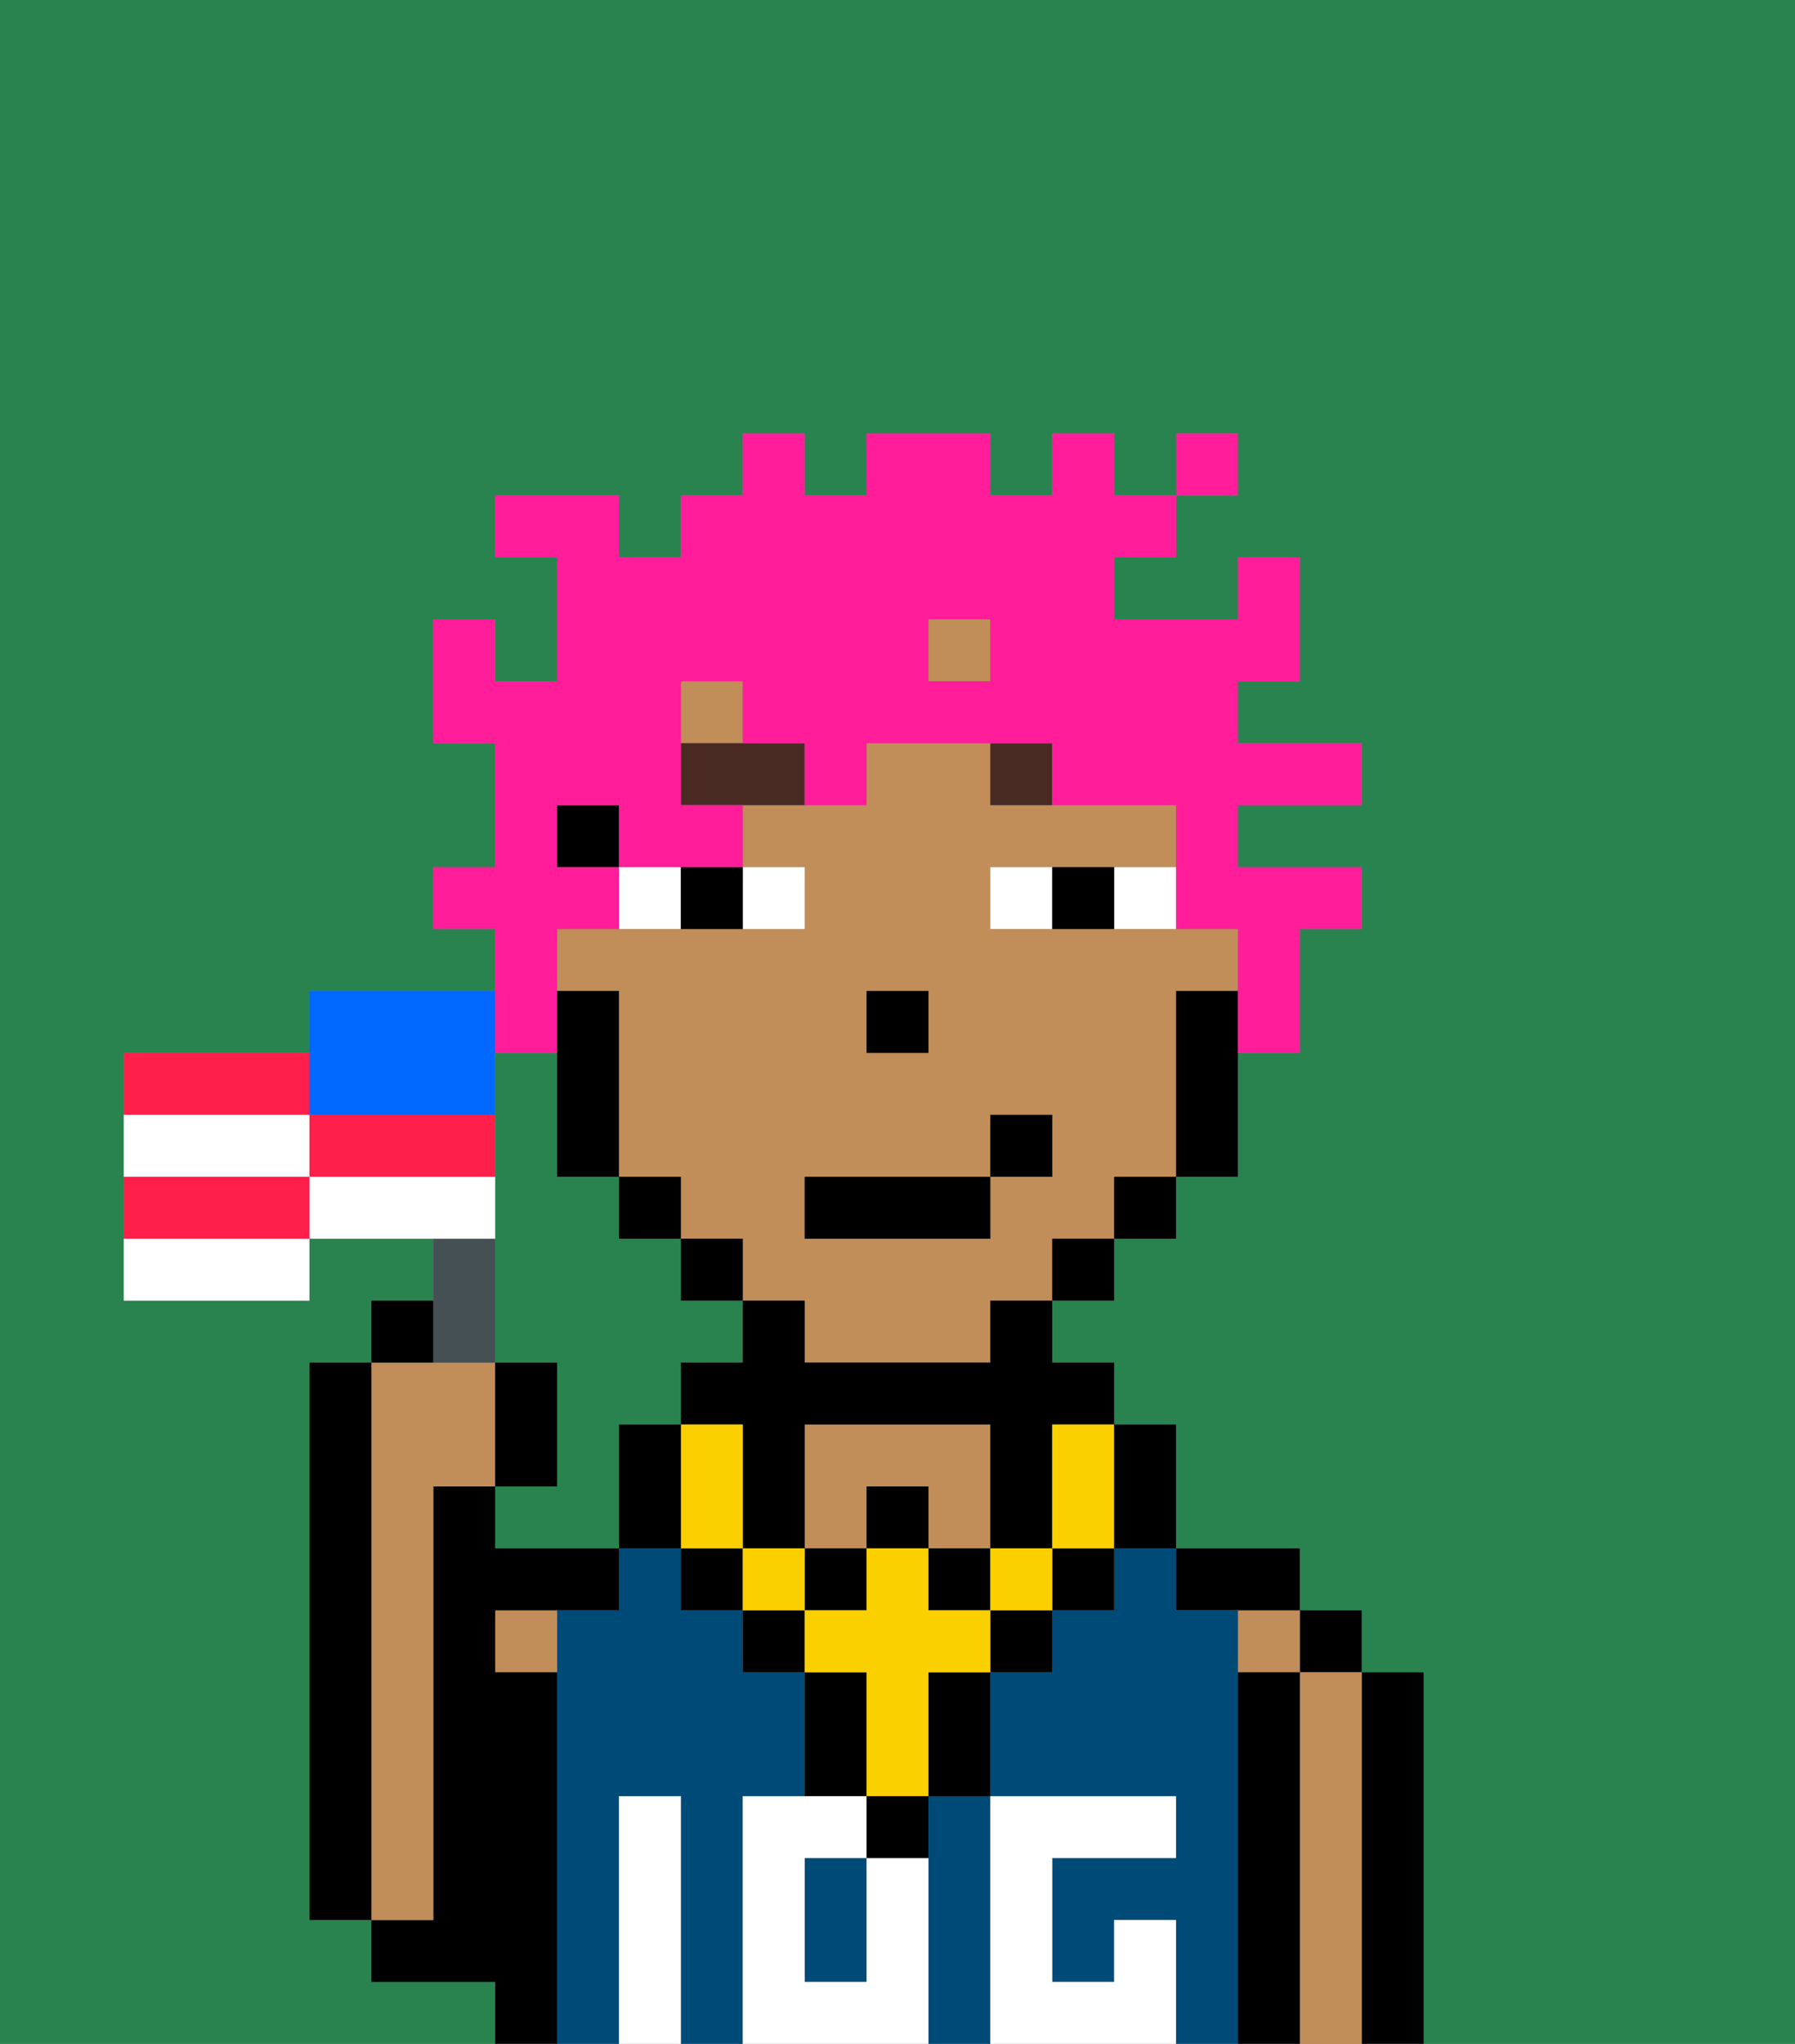 <svg xmlns="http://www.w3.org/2000/svg" viewBox="0 0 29 33"><rect x="0" y="0" width="29" height="33" fill="#808080" stroke="none"/><defs><style>polygon,rect,path{shape-rendering:crispedges;}.ba66-1{fill:#29834f;}.ba66-2{fill:#000000;}.ba66-3{fill:#c18d59;}.ba66-4{fill:#004a77;}.ba66-5{fill:#ffffff;}.ba66-6{fill:#ffffff;}.ba66-7{fill:#492a23;}.ba66-8{fill:#fad000;}.ba66-9{fill:#ff1d99;}.ba66-10{fill:#455054;}.ba66-11{fill:#ff1f4a;}.ba66-12{fill:#ffffff;}.ba66-13{fill:#0068ff;}</style></defs><path class="ba66-1" d="M11,23V22h1V21H11V20H10V19H9V17H8v5H9v2H8v1h2V23Z"/><path class="ba66-1" d="M0,33H8V32H6V31H5V22H6V21H7V20H5v1H2V17H5V16H8V15H7V14H8V12H7V10H8v1H9V9H8V8h2V9h1V8h1V7h1V8h1V7h2V8h1V7h1V8h1V7h1V8H19V9H18v1h2V9h1v2H20v1h2v1H20v1h2v1H21v2H20v2H19v1H18v1H17v1h1v1h1v2h2v1h1v1h1v6h6V0H0Z"/><path class="ba66-2" d="M23,27H22v6h1V27Z"/><rect class="ba66-2" x="21" y="26" width="1" height="1"/><path class="ba66-3" d="M22,27H21v6h1V27Z"/><rect class="ba66-3" x="20" y="26" width="1" height="1"/><path class="ba66-2" d="M21,27H20v6h1V27Z"/><path class="ba66-2" d="M20,26h1V25H19v1Z"/><path class="ba66-4" d="M16,29H15v4h1V29Z"/><rect class="ba66-4" x="13" y="30" width="1" height="2"/><path class="ba66-4" d="M13,29V27H12V26H11V25H10v1H9v7h1V29h1v4h1V29Z"/><path class="ba66-4" d="M20,27V26H19V25H18v1H17v1H16v2h3v1H17v2h1V31h1v2h1V27Z"/><path class="ba66-3" d="M14,24h1v1h1V23H13v2h1Z"/><path class="ba66-3" d="M8,27H9V26H8Z"/><path class="ba66-2" d="M9,27H8V26h2V25H8V24H7v7H6v1H8v1H9V27Z"/><path class="ba66-3" d="M7,30V24H8V22H6v9H7Z"/><path class="ba66-2" d="M6,22H5v9H6V22Z"/><path class="ba66-5" d="M14,30v2H13V30h1V29H12v4h3V30Z"/><path class="ba66-5" d="M11,29H10v4h1V29Z"/><path class="ba66-5" d="M18,31v1H17V30h2V29H16v4h3V31Z"/><rect class="ba66-3" x="15" y="10" width="1" height="1"/><rect class="ba66-3" x="11" y="11" width="1" height="1"/><path class="ba66-3" d="M19,16h1V15H16V14h3V13H16V12H14v1H12v1h1v1H9v1h1v3h1v1h1v1h1v1h3V21h1V20h1V19h1V16Zm-5,0h1v1H14Zm3,3H16v1H13V19h3V18h1Z"/><path class="ba66-2" d="M19,16v3h1V16Z"/><rect class="ba66-2" x="18" y="19" width="1" height="1"/><rect class="ba66-2" x="17" y="20" width="1" height="1"/><path class="ba66-2" d="M16,22H13V21H12v1H11v1h1v2h1V23h3v2h1V23h1V22H17V21H16Z"/><rect class="ba66-2" x="11" y="20" width="1" height="1"/><rect class="ba66-2" x="10" y="19" width="1" height="1"/><rect class="ba66-2" x="9" y="13" width="1" height="1"/><path class="ba66-2" d="M10,19V16H9v3Z"/><rect class="ba66-2" x="14" y="16" width="1" height="1"/><path class="ba66-6" d="M13,15V14H12v1Z"/><path class="ba66-6" d="M11,14H10v1h1Z"/><path class="ba66-6" d="M18,15h1V14H18Z"/><path class="ba66-6" d="M16,14v1h1V14Z"/><path class="ba66-2" d="M12,15V14H11v1Z"/><path class="ba66-2" d="M17,14v1h1V14Z"/><path class="ba66-7" d="M13,12H11v1h2Z"/><path class="ba66-7" d="M17,13V12H16v1Z"/><path class="ba66-2" d="M14,30h1V29H14Z"/><rect class="ba66-2" x="12" y="26" width="1" height="1"/><path class="ba66-2" d="M15,28v1h1V27H15Z"/><rect class="ba66-2" x="16" y="26" width="1" height="1"/><path class="ba66-2" d="M13,27v2h1V27Z"/><rect class="ba66-2" x="17" y="25" width="1" height="1"/><rect class="ba66-2" x="11" y="25" width="1" height="1"/><rect class="ba66-2" x="14" y="24" width="1" height="1"/><rect class="ba66-2" x="13" y="25" width="1" height="1"/><rect class="ba66-2" x="15" y="25" width="1" height="1"/><rect class="ba66-8" x="16" y="25" width="1" height="1"/><path class="ba66-8" d="M15,26V25H14v1H13v1h1v2h1V27h1V26Z"/><rect class="ba66-8" x="12" y="25" width="1" height="1"/><path class="ba66-8" d="M12,24V23H11v2h1Z"/><path class="ba66-8" d="M17,24v1h1V23H17Z"/><path class="ba66-2" d="M19,25V23H18v2Z"/><path class="ba66-2" d="M10,23v2h1V23Z"/><rect class="ba66-2" x="13" y="19" width="3" height="1"/><rect class="ba66-2" x="16" y="18" width="1" height="1"/><path class="ba66-9" d="M9,17V15h1V14H9V13h1v1h2V13H11V11h1v1h1v1h1V12h3v1h2v2h1v2h1V15h1V14H20V13h2V12H20V11h1V9H20v1H18V9h1V8H18V7H17V8H16V7H14V8H13V7H12V8H11V9H10V8H8V9H9v2H8V10H7v2H8v2H7v1H8v2Zm6-7h1v1H15Z"/><rect class="ba66-9" x="19" y="7" width="1" height="1"/><path class="ba66-10" d="M8,22V20H7v2Z"/><path class="ba66-11" d="M5,17H2v1H5Z"/><path class="ba66-11" d="M2,19v1H5V19Z"/><path class="ba66-12" d="M2,21H5V20H2Z"/><path class="ba66-13" d="M6,18H8V16H5v2Z"/><path class="ba66-12" d="M5,18H2v1H5Z"/><path class="ba66-11" d="M7,18H5v1H8V18Z"/><path class="ba66-12" d="M8,19H5v1H8Z"/><path class="ba66-2" d="M7,21H6v1H7Z"/><path class="ba66-2" d="M9,22H8v2H9Z"/></svg>